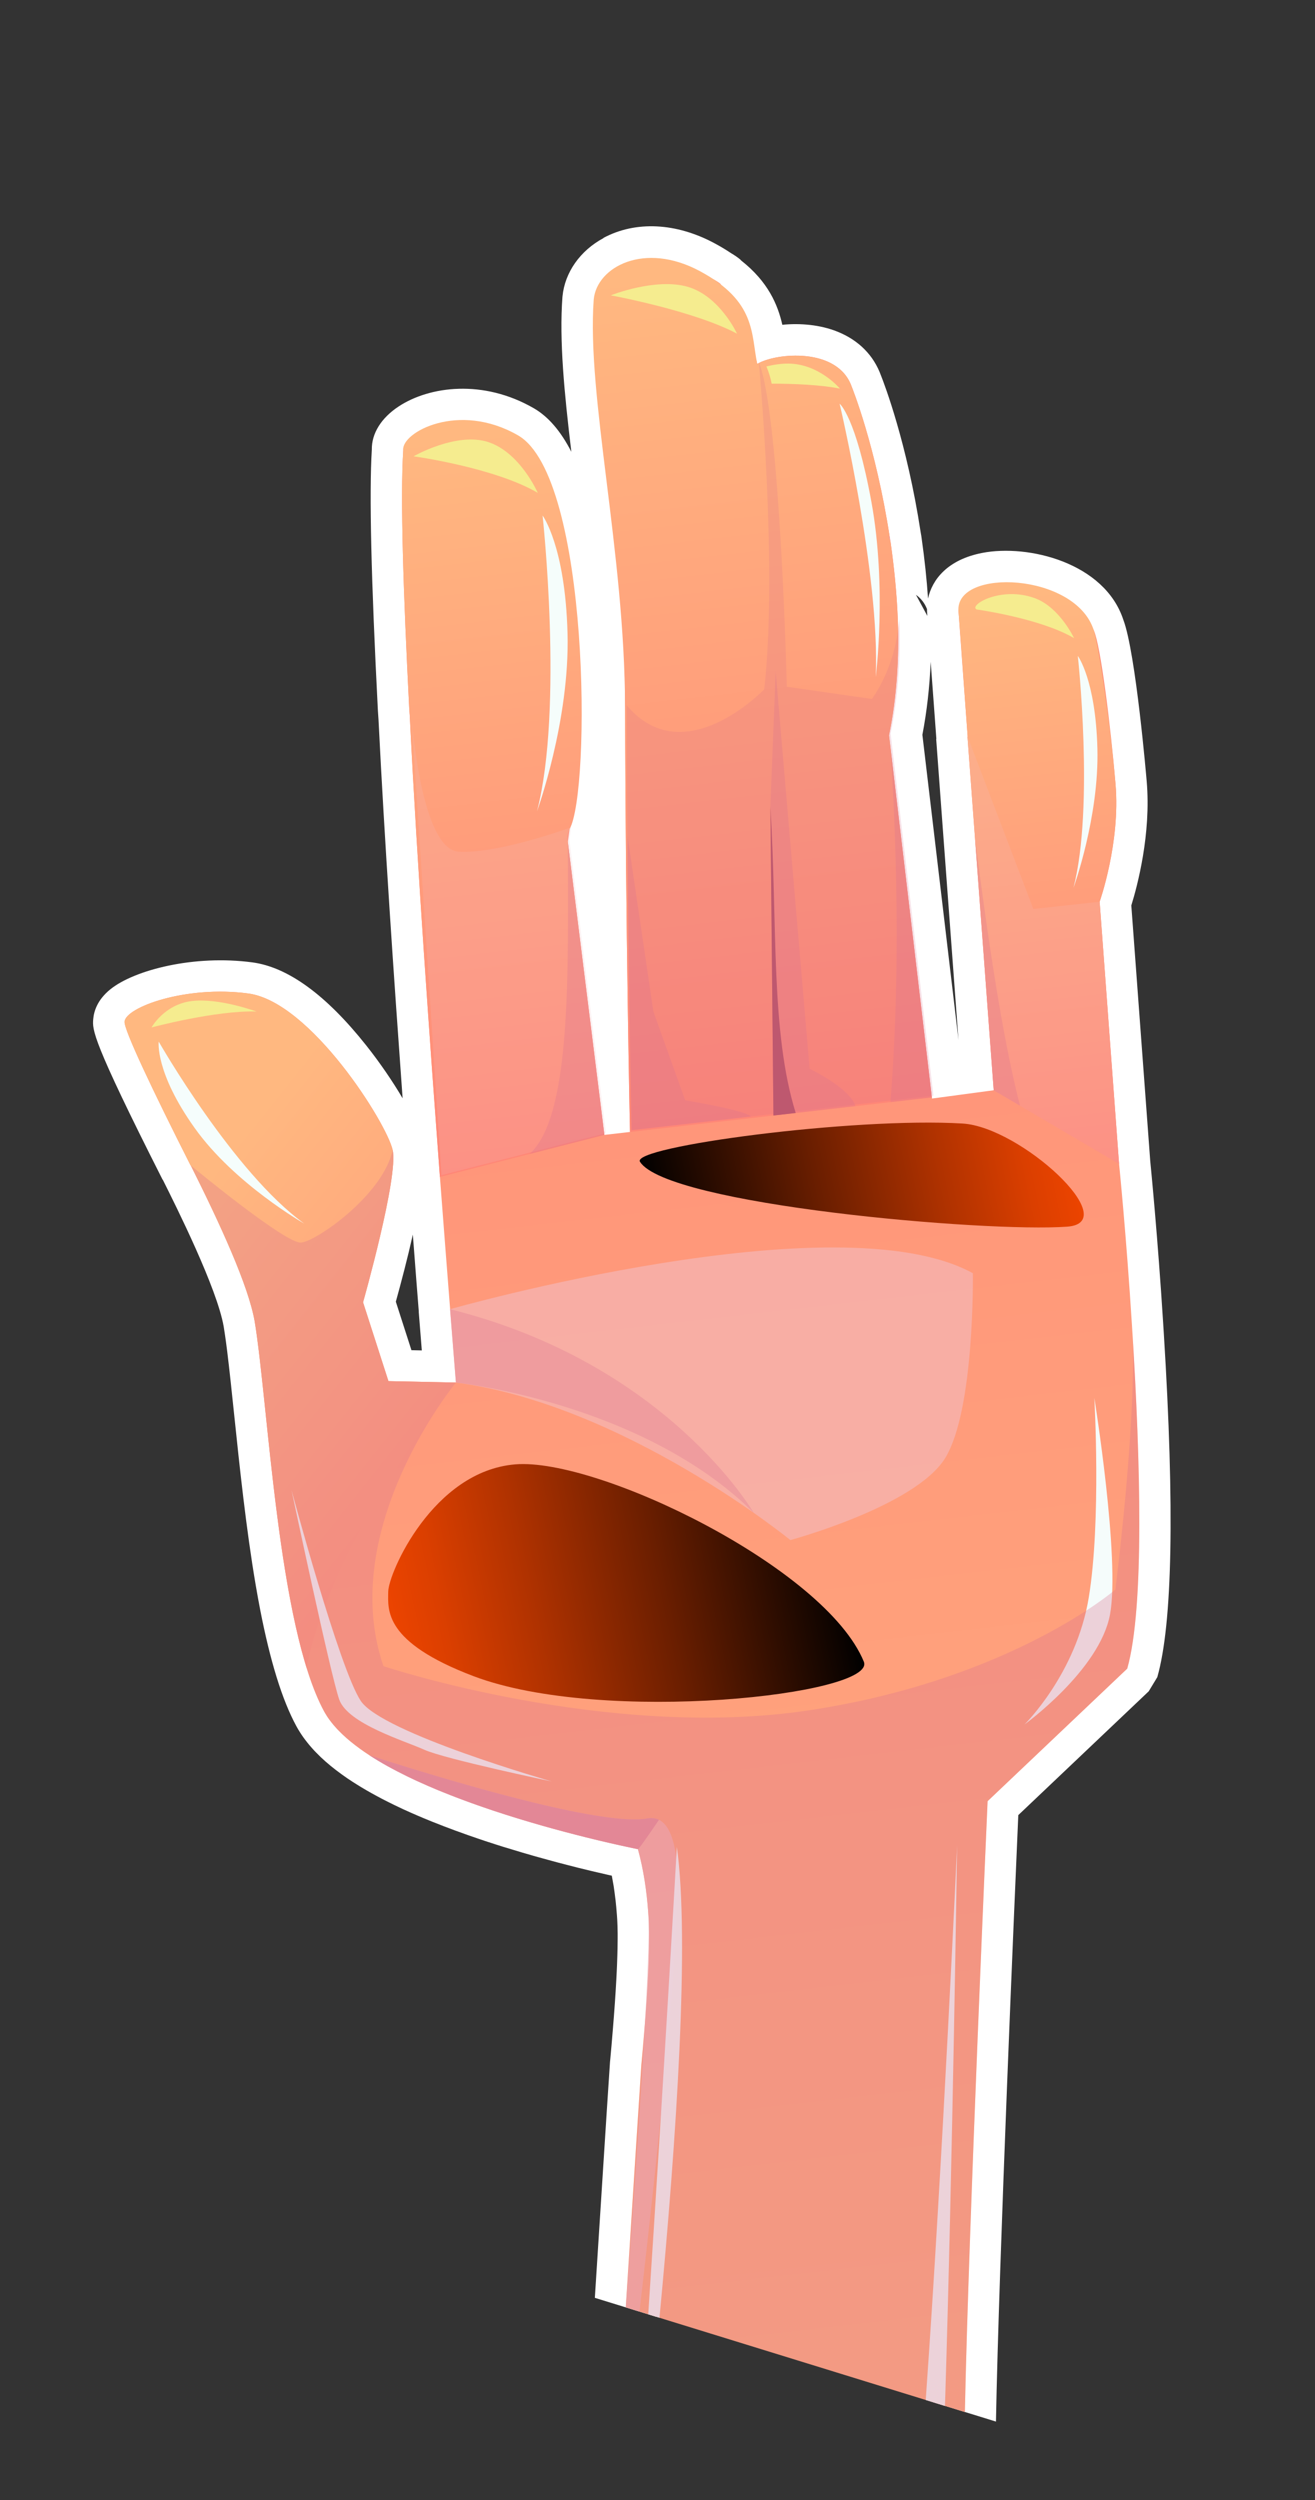 <?xml version="1.0" encoding="UTF-8"?><svg xmlns="http://www.w3.org/2000/svg" xmlns:xlink="http://www.w3.org/1999/xlink" viewBox="0 0 862.47 1639.15"><rect x="0" y="0" width="862.47" height="1639.15" fill="#333333" stroke="none"/><defs><style>.cls-1{fill:url(#_Áåçûìÿííûé_ãðàäèåíò_409);}.cls-1,.cls-2,.cls-3,.cls-4,.cls-5,.cls-6,.cls-7{fill-rule:evenodd;}.cls-1,.cls-2,.cls-3,.cls-4,.cls-6,.cls-8,.cls-7,.cls-9,.cls-10{mix-blend-mode:multiply;}.cls-1,.cls-3,.cls-6,.cls-8{opacity:.6;}.cls-11{fill:#fff;}.cls-12{fill:url(#_Áåçûìÿííûé_ãðàäèåíò_152-3);}.cls-2,.cls-3,.cls-8{fill:#f3bac0;}.cls-2,.cls-4{opacity:.2;}.cls-13{fill:url(#_Áåçûìÿííûé_ãðàäèåíò_152);}.cls-14{isolation:isolate;}.cls-15{fill:url(#_Áåçûìÿííûé_ãðàäèåíò_152-2);}.cls-4,.cls-7,.cls-9,.cls-10{fill:#d87290;}.cls-16{fill:url(#_Áåçûìÿííûé_ãðàäèåíò_59-2);}.cls-16,.cls-17{mix-blend-mode:screen;}.cls-18{fill:#f5ffff;}.cls-18,.cls-19{mix-blend-mode:soft-light;opacity:.97;}.cls-5{fill:#b24d61;}.cls-17{fill:url(#_Áåçûìÿííûé_ãðàäèåíò_59);}.cls-6{fill:url(#_Áåçûìÿííûé_ãðàäèåíò_55);}.cls-7{opacity:.3;}.cls-19{fill:#f5ee8f;}.cls-9{opacity:.31;}.cls-10{opacity:.5;}.cls-20{fill:url(#_Áåçûìÿííûé_ãðàäèåíò_152-4);}.cls-21{fill:url(#_Áåçûìÿííûé_ãðàäèåíò_151);}</style><linearGradient id="_Áåçûìÿííûé_ãðàäèåíò_151" x1="-1715.26" y1="-8334.91" x2="-1715.26" y2="-10184.16" gradientTransform="translate(-185.21 10501.05) rotate(173.47) scale(1 -1)" gradientUnits="userSpaceOnUse"><stop offset=".02" stop-color="#ffb880"/><stop offset="1" stop-color="#ff8777"/></linearGradient><linearGradient id="_Áåçûìÿííûé_ãðàäèåíò_152" x1="-1662.33" y1="-9326.81" x2="-1386.94" y2="-9602.19" gradientTransform="translate(-185.21 10501.05) rotate(173.47) scale(1 -1)" gradientUnits="userSpaceOnUse"><stop offset="0" stop-color="#ff8777"/><stop offset=".98" stop-color="#ffb880"/></linearGradient><linearGradient id="_Áåçûìÿííûé_ãðàäèåíò_152-2" x1="-1995.81" y1="-9569.98" x2="-1995.81" y2="-9957.71" xlink:href="#_Áåçûìÿííûé_ãðàäèåíò_152"/><linearGradient id="_Áåçûìÿííûé_ãðàäèåíò_152-3" x1="-1811.41" y1="-9627.28" x2="-1811.41" y2="-10195.33" xlink:href="#_Áåçûìÿííûé_ãðàäèåíò_152"/><linearGradient id="_Áåçûìÿííûé_ãðàäèåíò_152-4" x1="-1642.96" y1="-9612.17" x2="-1642.96" y2="-10103.91" xlink:href="#_Áåçûìÿííûé_ãðàäèåíò_152"/><linearGradient id="_Áåçûìÿííûé_ãðàäèåíò_55" x1="-1591.98" y1="-9913.32" x2="-1591.98" y2="-9919.27" gradientTransform="translate(-185.21 10501.05) rotate(173.47) scale(1 -1)" gradientUnits="userSpaceOnUse"><stop offset="0" stop-color="#b060f4"/><stop offset="1" stop-color="#ffeadb"/></linearGradient><linearGradient id="_Áåçûìÿííûé_ãðàäèåíò_409" x1="-1593.77" y1="-9991.72" x2="-1593.77" y2="-9996.31" gradientTransform="translate(3303.62 10101.29) rotate(-6.53)" gradientUnits="userSpaceOnUse"><stop offset="0" stop-color="#ffeadb"/><stop offset=".99" stop-color="#b060f4"/></linearGradient><linearGradient id="_Áåçûìÿííûé_ãðàäèåíò_59" x1="-6654.33" y1="-3906.02" x2="-6356.78" y2="-3906.02" gradientTransform="translate(-5147.22 6212.66) rotate(168) scale(1 -1)" gradientUnits="userSpaceOnUse"><stop offset="0" stop-color="#000"/><stop offset=".04" stop-color="#0b0300"/><stop offset=".4" stop-color="#6a1e00"/><stop offset=".69" stop-color="#b03200"/><stop offset=".89" stop-color="#db3f00"/><stop offset="1" stop-color="#ec4400"/></linearGradient><linearGradient id="_Áåçûìÿííûé_ãðàäèåíò_59-2" x1="3138.48" y1="24507.42" x2="3416.35" y2="24507.42" gradientTransform="translate(-215.93 12868.63) rotate(-12) scale(1 -.48)" xlink:href="#_Áåçûìÿííûé_ãðàäèåíò_59"/></defs><g class="cls-14"><g id="Layer_1"><g><g><path class="cls-11" d="M395.88,156.06c-15.38,8.23-25.46,22.56-26.96,38.32l-.04,.43c-2.11,28.49,1.2,62.54,5.85,101.41-6.94-13.56-15.15-23.1-24.61-28.56-33.23-19.19-68.43-14.45-88.58-1.23-11.54,7.57-17.86,17.81-17.67,28.42-1.76,28.53-.46,84.51,3.98,171.02l.41,6.08c3.9,78.32,10.07,168.91,15.81,248.12-6.6-11.19-14.97-23.46-23.88-34.68-26.14-32.95-51.22-51.26-74.55-54.42-38.25-5.15-77.43,4.91-93.22,17.6-8.54,6.87-10.84,14.42-11.27,19.54-.59,7.1-1.1,13.23,45.41,105.15l.26,.29c8.93,17.84,35.51,70.98,39.89,96.15,.25,1.48,.49,3.05,.74,4.78l.15,1.02c.2,1.37,.4,2.77,.59,4.17l.17,1.27c.21,1.57,.42,3.18,.62,4.79l.11,.9c1.45,11.73,2.94,26,4.52,41.1,3.47,33.19,7.79,74.5,14.12,111.61l.07,.41c.43,2.52,.87,5.02,1.33,7.53l.12,.67c.46,2.52,.93,5.01,1.43,7.59,3.21,16.49,6.77,31.12,10.64,43.7h0s.02,.07,.02,.07l.04,.14c4.02,12.99,8.28,23.56,13.08,32.42,.62,1.13,1.32,2.35,2.2,3.7h-.01c.73,1.17,1.49,2.28,2.3,3.43l.16,.22c.79,1.09,1.63,2.21,2.5,3.29h0c.8,1.03,1.68,2.07,2.72,3.23,1.15,1.34,2.26,2.5,3.05,3.3,3.77,3.91,8.19,7.8,13.02,11.49,1.23,.95,2.46,1.87,3.75,2.79,2.32,1.69,4.68,3.3,6.93,4.74,7.86,5.11,16.99,10.2,26.96,15.05l.64,.32c1.78,.86,3.58,1.7,5.4,2.56l.88,.41h.05s.19,.1,.19,.1c5.47,2.51,11.29,5.01,17.73,7.61l.95,.38c4.74,1.91,9.7,3.81,14.74,5.66l.06,.02h0s.56,.2,.56,.2c1.97,.72,3.95,1.43,5.91,2.13l.32,.12c.39,.14,.78,.28,1.11,.4l1.56,.54c1.6,.56,3.19,1.1,4.8,1.65l1.08,.37c1.16,.39,2.31,.77,3.65,1.24,.88,.29,1.76,.58,2.63,.86l2.09,.67c.71,.23,1.42,.45,2.12,.7l1,.32c1.3,.41,2.6,.82,4.07,1.29l1.65,.5c3.79,1.18,7.52,2.3,11.19,3.38l.37,.11h0s6.79,1.97,6.79,1.97c.6,.16,1.17,.33,1.74,.5l6.25,1.72c1.67,.46,3.32,.91,4.87,1.33l3.65,.99c1.04,.26,2.06,.53,3.07,.79l1.23,.32c.46,.12,.91,.24,1.28,.34l7.21,1.85c6.24,1.55,12.54,3.05,18.75,4.46l1.81,.41c.62,.14,1.23,.28,1.82,.41,.24,1.26,.46,2.52,.67,3.77l.29,1.59c.09,.49,.18,.97,.26,1.47,.38,2.43,.69,4.87,.99,7.33l.25,1.92c.35,3.14,.64,6.34,.87,9.5l.02,.26c.07,.78,.12,1.63,.17,2.48l.02,.31c.04,.52,.07,1.06,.08,1.62l.03,.73c.03,.62,.08,1.26,.08,1.92l.1,5.11c0,1.03,0,2.11,0,3.15,0,2.11-.03,4.28-.08,6.56-.03,1.43-.06,2.89-.11,4.39l-.21,6.11c-.06,1.38-.12,2.78-.18,4.13l-.03,.68c-.07,1.62-.16,3.29-.25,4.96l-.04,.67c-.25,4.69-.55,9.55-.9,14.51l-.11,1.55c-.09,1.32-.18,2.63-.3,4.15l-.02,.3c-.07,.96-.13,1.93-.22,2.92l-.03,.42c-.15,2.25-.34,4.51-.54,6.81l-.02,.26c-.26,3.51-.56,7.04-.89,10.66l-.08,.97c-.29,3.21-.59,6.45-.88,9.71l-.11,1.01c-.21,2.31-2.64,40.25-8.13,126.27-.59,9.3-1.21,18.89-1.82,28.56l40.46,12.49c.76-11.83,1.57-24.59,2.45-38.42,3.79-59.39,7.71-120.78,8.04-125.1l.1-.96c.29-3.28,.59-6.55,.9-9.96l.08-.96c.33-3.69,.64-7.38,.92-11.04,.22-2.48,.41-4.9,.58-7.32,.1-1.19,.18-2.35,.26-3.5v-.13c.12-1.44,.22-2.85,.32-4.26l.11-1.55c.36-5.21,.67-10.28,.94-15.19l.04-.69c.1-1.8,.19-3.6,.26-5.16l.03-.64c.07-1.52,.14-3.01,.2-4.52l.07-1.91-20.57-.71,20.58,.43,.15-4.42c.04-1.63,.09-3.23,.11-4.78,.05-2.47,.07-4.84,.08-7.17,0-1.23,0-2.45,0-3.66l-.06-3.64c-.01-.5-.02-.99-.04-1.48,0-1.18-.06-2.33-.12-3.52-.03-1.13-.09-2.22-.17-3.28-.07-1.1-.14-2.2-.22-3.23-.27-3.65-.6-7.34-1.01-10.94-.06-.58-.14-1.17-.22-1.75l-.07-.56c-.35-2.93-.73-5.86-1.18-8.76-.13-.87-.29-1.73-.45-2.59l-.2-1.12c-.42-2.42-.84-4.83-1.35-7.26-.29-1.39-.62-2.77-.95-4.15l-.55-2.32c-.46-1.99-.93-3.98-1.47-5.95l-16.24-14.79-1.59-.33c-2.27-.47-6.34-1.32-12.03-2.61l-1.6-.36c-5.92-1.34-11.95-2.78-17.78-4.23l-9.4-2.42c-1.07-.28-2.14-.56-3.23-.83l-3.14-.86c-1.55-.42-3.11-.84-4.7-1.28l-5.74-1.58c-.72-.21-1.44-.42-2.13-.61l-6.58-1.92c-3.49-1.03-7.03-2.09-10.69-3.23l-1.36-.41c-1.37-.44-2.76-.88-4.16-1.32l-.12-.04c-.9-.31-1.81-.6-2.72-.89l-2.13-.68c-.71-.23-1.42-.46-1.92-.62-1.27-.44-2.57-.87-3.85-1.3l-.92-.32c-1.49-.51-2.98-1.02-4.47-1.54l-2.78-.98c-1.85-.66-3.69-1.32-5.56-2.01l-.54-.19h0c-4.65-1.71-9.23-3.47-13.44-5.17l-.94-.38c-5.93-2.4-11.18-4.65-16.07-6.89h0s-.28-.13-.28-.13h0s-.58-.27-.58-.27c-1.64-.77-3.25-1.52-4.73-2.23l-.57-.29c-8.61-4.19-16.25-8.44-22.78-12.68-1.72-1.1-3.47-2.3-5.2-3.56l-.28-.2c-.81-.57-1.58-1.14-2.46-1.83-3.33-2.54-6.2-5.06-8.54-7.49l-.21-.21c-.41-.41-.82-.82-1.18-1.26l-.51-.59c-.35-.39-.7-.77-1.01-1.18l-.33-.32-.07-.18c-.4-.5-.79-1.02-1.15-1.52-.35-.49-.68-.98-1-1.48l-.33-.5-.04-.11c-.23-.35-.42-.71-.54-.93-3.38-6.24-6.7-14.6-9.88-24.83l-.04-.14c-3.41-11.02-6.63-24.31-9.61-39.59-.45-2.32-.89-4.66-1.31-6.93l-.14-.75c-.43-2.35-.84-4.71-1.27-7.18l-.04-.26c-6.12-35.84-10.18-74.71-13.77-109.01-1.6-15.31-3.11-29.76-4.61-41.87l-.11-.93c-.22-1.77-.44-3.48-.66-5.13l-.18-1.33c-.22-1.61-.43-3.14-.65-4.61l-.18-1.22c-.28-1.88-.56-3.7-.87-5.56-3.78-21.72-17.29-55.01-43.79-107.93l-.26-.3c-22.43-44.34-32.72-66.65-37.42-77.63,11.03-4.02,31.63-8.23,54.31-5.17,8.91,1.21,25.98,11.92,47.15,38.39,17.88,22.35,28.56,43.06,30.09,48.15,.9,10.35-9.06,54.6-19.07,89.92l.21,11.92,16.64,51.66,19.16,14.27,44.28,.94,2.31-20.74,18.61-1.49-3.84-48.07,.05-.07c-1.05-13.06-2.22-28.38-3.52-45.45-.98-12.82-2.03-26.62-3.16-41.17l-.02-.21c-6.64-89.3-14.87-204.08-19.64-300.09l-.41-6.13c-4.14-80.73-5.54-135.59-4.16-163.22,6.41-3.79,24.35-8.84,44.73,2.93,7.47,4.32,23.22,32.99,29.31,110.63,4.81,61.22,.3,111.28-3.36,119.76l6.13,6.73-7.35-1.07c-.83,5.68-1.23,9.01-1.23,9.01v5.04s23.83,190.82,23.83,190.82l-1.01,1.48,.11,.87,22.77,17.92,16.78-1.92,18.24-20.9c-.03-1.35-2.92-136.99-3.18-278.15l-.02-.26c-.16-51.79-6.56-103.74-12.22-149.58-5.67-46-10.57-85.74-8.43-115.53,.2-1.56,1.94-3.96,5.38-5.8,3.22-1.73,15.21-6.57,34,3.54,2.85,1.53,5.51,3.13,7.89,4.76l1.64,1.01c.45,.25,.65,.41,.67,.42v-.02s.72,.78,.72,.78c11.55,8.9,12.65,16.5,14.47,29.1,.5,3.47,1.02,7.06,1.8,10.84l3.8,1.67-1.69,.68-.1-.26,.27,.7,28.06,10.54,.43,.16c4.25-2.17,17.98-4.07,26.76-.53,4.15,1.67,4.82,3.61,5.18,4.65l.39,1.03c.15,.37,14.99,37.38,23.66,94.11,.09,.62,.21,1.24,.34,1.87l.03,.13s-.01-.06-.02-.09h0s.15,.94,.15,.94c-.05-.24-.09-.49-.11-.65l.08,.65c2.41,17,3.88,32.41,4.49,47.03-.07,1.19-.04,2.39,.09,3.58l.05,.09c.03,1.13,.05,2.27,.06,3.4l.02,.93,1.09,.07c.3,22.44-1.56,43.71-5.57,63.31l-.27,6.53,27.96,236.2-1.03,1.3,.2,1.74,23.19,18.06,40.47-5.43,17.79-21.93s-6.05-81.15-12.27-165.03l-4.93-66.61,.11-.2c-1.74-23.34-3.32-45.1-4.65-63.32l-1.06-14.53c5.52-1.68,17.47-2.31,29.76,1.74,9.87,3.25,16.79,8.54,18.53,14.15l.84,2.25-.11-.26c2.81,7.51,8.93,50.32,12.61,94.31,2.87,33.34-9.19,68.2-9.3,68.52l-1.13,8.4,12.74,171.88,.05,.55c.05,.47,4.75,47.22,8.41,105.4,.05,1.16,.13,2.36,.22,3.59,.06,.76,.12,1.54,.16,2.35l.02,.4c6.29,100.99,5.75,173.66-1.46,206.3l-87.25,82.79-6.4,14.02c-.55,12.43-12.15,274.15-14.81,395.09l40.93,12.63c1.91-103.82,12.53-349.31,14.65-397.6l85.55-81.18,5.63-9.3c9.95-34.97,11.39-110.72,4.27-225.14-.05-1.2-.14-2.35-.22-3.47-.06-.74-.12-1.46-.14-2.15l-.03-.63c-3.56-56.73-8.12-102.88-8.52-106.95l-12.42-167.57,.12-.39c3.8-12.3,12.96-46.42,9.97-81.02-.07-.86-7.13-84.3-15.31-105.84-12.28-37.47-62.33-49.76-92.57-43.88-22.66,4.4-32.85,17.43-35.53,29.94-.84-12.52-2.23-25.6-4.21-39.62-.06-.51-.13-1.01-.21-1.5-.11-.77-.25-1.55-.41-2.32,0-.01,0-.02,0-.03-9-58.71-23.95-97.54-25.99-102.65-4.76-13.28-14.61-23.25-28.53-28.86-11.38-4.58-24.43-5.68-36.22-4.53-2.97-13.11-9.27-28.2-27.06-42.19l-.5-.58c-1.82-1.49-3.83-2.88-5.98-4.13-3.36-2.25-7-4.43-10.83-6.49-25.23-13.57-51.81-14.87-72.92-3.58Zm-124.73,658.26c1.3,17.09,2.47,32.45,3.53,45.57l-.05,.07,2.03,25.4-6.81-.15-10.24-31.8c3.57-12.86,7.69-28.54,11.16-43.99,.13,1.65,.25,3.28,.37,4.9Zm342.98-329.96l-.11,.2,4.92,66.6,.02,.2c3.7,50.02,7.35,99.05,9.69,130.49l-23.69-200.11c2.93-15.24,4.75-31.26,5.45-47.88,1.11,15.28,2.36,32.41,3.72,50.5Zm-6.13-85.03c0,.99,.03,1.96,.11,2.92l.11,1.55-7.48-13.84c3.32,2.34,5.83,5.62,7.26,9.38Z"/><path class="cls-11" d="M649.16,399.02v.13s0-.09,0-.13Z"/><path class="cls-11" d="M603.97,349.5l.09,.68c-.03-.23-.06-.45-.09-.68Z"/><path class="cls-11" d="M273.77,1167.78v-.02s0,.02,0,.02Z"/><path class="cls-11" d="M292.97,926.1l.76-2.45-.76,2.45Z"/><path class="cls-11" d="M284.95,292.66l.07,2.74c.06-.86,.05-1.78-.07-2.74Z"/><path class="cls-11" d="M81.68,669.8v-.02s0,.02,0,.02Z"/></g><g><path class="cls-21" d="M403.68,199.84c-4.68,63.36,6,161.9,6.3,263.59l.02,.14c.27,143.01,3.19,278.56,3.19,278.56l-16.78,1.92-23.97-192.02s.39-3.16,1.17-8.54c2.88-22.91,10.13-85.62,3.31-111.78-8.44-32.22-32.18-127.67-40.32-142.07-11.93-21.1-73.4-6.02-72.1,5.36-2.04,30.56,.06,94.49,3.92,169.8,0,0,.12,1.06,.23,3.12,.09,.79,.2,1.74,.17,2.82,4.85,97.5,13.17,213.1,19.69,300.73l.02,.14c2.64,33.96,4.84,63.79,6.69,86.68l3.83,48.13-44.28-.94-16.64-51.66s23.38-82.51,19.41-99.86c-3.87-17.5-53.79-97.08-94.62-102.61-40.95-5.51-80.45,8.99-81.23,18.45-.44,5.34,18.67,45.55,43.26,94.15l.17,.12c19.26,38.46,37.83,78.76,41.92,102.24,8.84,53.38,15.17,199.67,45.48,255.63,.47,.86,.94,1.68,1.5,2.53,0,.05,.04,.11,.08,.16,.53,.85,1.09,1.67,1.69,2.51,.59,.81,1.22,1.65,1.87,2.46,0,.03,.04,.05,.07,.07,.66,.86,1.38,1.69,2.12,2.51,.72,.85,1.5,1.68,2.31,2.49,3.18,3.3,6.84,6.5,10.89,9.59,1.02,.79,2.04,1.56,3.12,2.32,1.97,1.43,4.02,2.85,6.17,4.23,3.73,2.41,7.67,4.77,11.82,7.08,2.06,1.14,4.17,2.25,6.32,3.38,2.35,1.22,4.75,2.43,7.22,3.64,1.98,.96,3.98,1.89,6.01,2.84,.03,0,.06,0,.07,.02,2.29,1.03,4.62,2.06,6.94,3.09,1.18,.5,2.35,1,3.53,1.5,1.18,.53,2.36,1.03,3.56,1.49,1.18,.5,2.38,.97,3.59,1.46,4.79,1.93,9.64,3.8,14.54,5.59,1.2,.44,2.43,.88,3.66,1.32,1.23,.47,2.5,.93,3.76,1.36,2.39,.83,4.82,1.68,7.22,2.48,1.23,.41,2.46,.82,3.65,1.24,1.23,.41,2.45,.79,3.65,1.18,1.13,.37,2.29,.73,3.42,1.12,1.48,.46,2.97,.93,4.42,1.4,4.41,1.37,8.76,2.69,13.04,3.94,2.13,.64,4.25,1.25,6.33,1.84,.71,.2,1.38,.39,2.06,.59,1.9,.53,3.79,1.05,5.65,1.56,2.86,.78,5.65,1.53,8.34,2.27,1.28,.32,2.53,.65,3.78,.97,.61,.15,1.22,.33,1.83,.48,2.47,.63,4.83,1.24,7.14,1.83,15.49,3.85,27.18,6.34,32.02,7.33,.32,.07,.61,.15,.86,.2,1.05,.21,1.62,.31,1.62,.31,3.71,13.44,5.76,27.49,6.77,41.51,.07,.87,.14,1.8,.19,2.76,.07,.93,.13,1.92,.15,2.93,.05,1.01,.11,2.05,.11,3.13,.08,2.03,.1,4.18,.12,6.44,0,2.76-.03,5.68-.09,8.72-.03,1.88-.09,3.81-.14,5.81-.1,3.18-.22,6.48-.39,9.89-.13,2.94-.28,5.93-.46,9.04-.32,5.63-.71,11.47-1.17,17.47-.08,1.2-.16,2.39-.27,3.62-.16,2.39-.35,4.78-.57,7.23-.29,3.75-.6,7.54-.94,11.33-.32,3.45-.63,6.96-.95,10.47-.03,.28-.06,.56-.09,.84-.24,2.67-5.39,83.55-10.23,159.22l222.41,68.65c2.44-119.93,14.91-400.49,14.91-400.49l91.58-86.9c11.48-40.35,8.45-139.13,3.51-218.4-.09-2.17-.32-4.18-.38-6.08-3.72-59.42-8.49-106.46-8.49-106.46l-12.74-171.88s13.72-38.7,10.41-77.17c-3.21-38.36-9.71-90.49-14.19-100.62-9.83-22.31-89.42-26.76-88.8-12.66,1.54,21.05,3.62,50.14,6.02,82.23l-.12,.07c7.47,101.09,17.2,231.77,17.2,231.77l-40.47,5.43-.09-.79-28.1-237.36c5.12-25.07,6.63-50.68,5.8-75.32q-.17-.12-.03-.27c-.65-17.62-2.48-34.95-4.75-51.01l-.02-.14c-.06-.54-.12-1.06-.34-1.59,.11-.43-.09-.82-.14-1.22-9.2-60.28-24.96-98.89-24.96-98.89-9.11-26.33-49.99-22.31-62-15.04-4.11-19.93-24.1-52.46-24.1-52.46-17.67-14.52-66.85-7.7-68.88,13.67Z"/><path class="cls-13" d="M124.94,763.96l.17,.12c19.26,38.46,37.83,78.76,41.92,102.24,7.61,45.85,13.34,160.24,34.04,227.06,15.49-81.91,97.97-186.95,97.97-186.95l-44.28-.94-16.64-51.66s23.38-82.51,19.41-99.86c-3.87-17.5-53.79-97.08-94.62-102.61-40.95-5.51-80.45,8.99-81.23,18.45-.44,5.34,18.67,45.55,43.26,94.15Z"/><path class="cls-15" d="M651.75,714.82l82.21,48.26-12.74-171.88s13.72-38.7,10.41-77.17c-3.21-38.36-10.94-90.1-14.19-100.62-11.78-38.11-91.22-41.28-88.8-12.66,1.77,21.03,3.62,50.14,6.02,82.23l-.12,.07c7.47,101.09,17.2,231.77,17.2,231.77Z"/><path class="cls-12" d="M588.86,406.52c-.65-17.62-2.48-34.95-4.75-51.01l-.02-.14c-.06-.54-.12-1.06-.34-1.59,.11-.43-.09-.82-.14-1.22-9.2-60.28-24.96-98.89-24.96-98.89-9.11-26.33-49.99-22.31-62-15.04-4.11-19.93-.65-40.99-37.6-60.86-36.39-19.57-67.61-2.82-69.64,18.56-4.68,63.36,20.27,165.42,20.56,267.11l.02,.14c.27,143.01,3.19,278.56,3.19,278.56l198-22.66-28.1-237.36c5.12-25.07,6.63-50.68,5.8-75.32q-.17-.12-.03-.27Z"/><path class="cls-20" d="M373.6,543.49c13.85-24.16,13.47-230.73-33.77-258.02-39.13-22.6-76.64-1.85-75.34,9.53-2.04,30.56,.06,94.49,3.92,169.8,0,0,.12,1.06,.23,3.12,.09,.79,.2,1.74,.17,2.82l.05,.71c4.83,97.36,13.14,212.61,19.64,300.02l.02,.14,107.88-27.57-23.97-192.02s-1.63-3.67,1.17-8.54Z"/><path class="cls-3" d="M518.37,1009.69s-108.76-88.73-219.37-103.27l-3.85-48.09s254.28-72.37,342.93-23.58c0,0,1.28,89.38-18.09,121.07-19.38,31.68-101.62,53.88-101.62,53.88Z"/><path class="cls-6" d="M268.65,467.92c-.11-2.05-.23-3.12-.23-3.12l.4,5.94c.03-1.08-.08-2.03-.17-2.82Z"/><path class="cls-2" d="M289.55,770.31l.02,.14,91.81-23.47h.09s15.98-4.1,15.98-4.1l-19.44-155.73-4.53-36.28s.39-3.16,1.17-8.54c-3.55,1.34-48.6,17.53-73.79,16.05-21.66-1.27-29.07-66.58-30.94-88.09l19.64,300.02Z"/><path class="cls-4" d="M414.23,740.96l198-22.66-27.13-229.17-.97-8.19c5.12-25.07,6.63-50.68,5.8-75.32-1.56,17.02-6.33,35.65-18.03,52.65l-55.85-8.03s-4.33-178.47-18.36-212.78c0,0,12.62,134.43,3.54,214.48,0,0-52.72,55.13-90.19,10.46,.06,29.05,.21,57.78,.45,85.16,.88,107.33,2.74,193.4,2.74,193.4Z"/><path class="cls-1" d="M583.61,352.58c.26,.92,.37,1.86,.47,2.8-.57-2.25-1.05-3.82-1.28-4.48l.8,1.68Z"/><path class="cls-2" d="M651.75,714.82l17.23,10.1v.03s64.98,38.13,64.98,38.13l-12.74-171.88-43.48,4.73-43.08-112.95-.12,.07c1.58,21.38,3.28,44.09,4.92,66.62v.11c6.22,83.89,12.28,165.04,12.28,165.04Z"/><path class="cls-7" d="M299,906.42s122.45,12.87,195.35,85.43c0,0-56.63-98.04-199.19-133.52l3.85,48.09Z"/><path class="cls-8" d="M424.51,1192.21c-26.67,4.9-113.57-19.37-182.18-41.4,59.61,38.75,176.06,61.53,176.06,61.53,.22,.83,.47,1.68,.66,2.52,3.31,12.66,5.17,25.85,6.11,39,1.84,21.83-5.94,142.24-14.74,258.9l9,2.78c14.73-126.77,28.65-265.74,23.93-299.1-1.73-12.1-5.23-20.46-11.16-23.37-2.21-1.07-4.76-1.39-7.68-.86Z"/><path class="cls-10" d="M242.33,1150.82c59.61,38.75,176.06,61.53,176.06,61.53,.22,.83,13.81-19.25,13.81-19.25v-.03c-2.21-1.07-4.76-1.38-7.69-.86-26.67,4.9-113.57-19.37-182.18-41.39Z"/><path class="cls-17" d="M566.56,1089.44c8.86,21.55-171.03,41.68-256,9.47-59.15-22.42-56.07-43.43-55.93-55.45,.14-12.03,29.23-78.95,83.32-83.4,54.09-4.45,203.28,67.72,228.62,129.38Z"/><path class="cls-16" d="M419.75,761.67c-6.22-9.85,139.97-29.38,211.62-25.06,37.97,2.29,105.93,64.91,68.57,67.61-53.77,3.89-262.4-14.36-280.19-42.54Z"/><path class="cls-18" d="M361.73,1167.93s-70.12-14.75-83.33-20.73c-13.21-5.98-50.26-17.01-55.9-32.94-5.64-15.93-31.32-137.41-31.32-137.41,0,0,31.37,117.25,45.46,138.33,14.09,21.08,125.09,52.74,125.09,52.74Z"/><path class="cls-18" d="M607.16,1573.48l12.62,3.9c5.02-159.48,7.97-367.54,7.97-367.54,0,0-9.43,206.69-20.59,363.65Z"/><path class="cls-18" d="M717.75,916.59s16.99,105.35,10.29,141.82c-6.7,36.46-56.1,72.19-56.1,72.19,0,0,33.9-33.17,42.15-83.23,8.25-50.06,3.65-130.78,3.65-130.78Z"/><path class="cls-19" d="M271.23,299.16s52.93,7.26,81.49,23.96c0,0-11.59-26.51-32.51-33.3-20.92-6.78-48.97,9.34-48.97,9.34Z"/><path class="cls-18" d="M355.87,338s13.78,126.28-3.64,193.83c0,0,21.52-59.11,20-116.55-1.52-57.45-16.36-77.27-16.36-77.27Z"/><path class="cls-19" d="M640.54,399.58s41.51,5.69,63.9,18.79c0,0-9.41-20.11-25.5-26.11-22.31-8.32-43.85,4.56-38.4,7.33Z"/><path class="cls-18" d="M706.92,430.04s10.81,99.03-2.85,152.01c0,0,16.88-46.35,15.68-91.41-1.2-45.05-12.83-60.6-12.83-60.6Z"/><path class="cls-19" d="M400.58,193.64s54.1,9.88,82.82,25.13c0,0-11.33-24.72-32.47-30.77-21.14-6.05-50.36,5.64-50.36,5.64Z"/><path class="cls-19" d="M502.68,240.24c4.9-1.18,9.92-1.94,14.65-1.87,20.1,.31,33.58,16.43,33.58,16.43-12.61-2.52-29.73-3.24-44.81-3.27-.73-3.9-1.89-7.67-3.43-11.29Z"/><path class="cls-18" d="M550.68,264.67s26.6,112.56,23.7,179.15c0,0,7.42-58.43-2.83-114.64-10.25-56.21-20.87-64.51-20.87-64.51Z"/><path class="cls-19" d="M99.4,673.61s42.14-11.31,68.86-10.43c0,0-24.91-9.17-42.79-6.84-17.88,2.33-26.08,17.27-26.08,17.27Z"/><path class="cls-18" d="M104.1,682.9s49.09,86,95.49,119.35c0,0-45.71-25.97-71.89-62.68-26.19-36.7-23.6-56.67-23.6-56.67Z"/><path class="cls-18" d="M425.16,1517.31l7.37,2.27c11.27-118.48,19.84-247.71,11.41-308.72,0,0-8.93,157.98-18.78,306.45Z"/><path class="cls-5" d="M505.27,528.96l2,202.4,14.62-1.67c-16.57-53.43-11.84-122.55-16.62-200.73Z"/><path class="cls-7" d="M505.27,528.96l2,202.4,53.79-6.16c-3.71-11.97-30.05-24.48-30.05-24.48l-22.26-260.43-3.49,88.67Z"/><path class="cls-7" d="M347.2,756.62l33.23-8.48,15.98-4.09-23.98-192.01c.21,87.77,2.41,180.07-25.22,204.57Z"/><path class="cls-7" d="M639.48,549.78c6.21,83.89,12.27,165.04,12.27,165.04l17.23,10.1c-11.52-44.97-20.81-107.69-29.5-175.15Z"/><path class="cls-7" d="M584.03,722.57l27.16-3.11-27.13-229.17c5.22,82.82,5.58,160.63-.02,232.28Z"/><path class="cls-9" d="M731.55,1042.14s-68.11,58.93-200.43,79.09c-132.35,20.19-279.63-28.86-279.63-28.86-31.01-90.59,47.54-185.95,47.54-185.95l-44.28-.94-16.64-51.66s23.38-82.51,19.41-99.86c-6.16,29.26-49.91,59.83-60.07,60.71-9.88,.85-68.63-47.5-72.35-50.6,19.26,38.46,37.83,78.76,41.92,102.24,8.84,53.38,15.17,199.67,45.48,255.63,.47,.86,.94,1.68,1.5,2.53,0,.05,.04,.11,.08,.16,.53,.85,1.09,1.67,1.69,2.51,.59,.81,1.22,1.65,1.87,2.46,0,.03,.04,.05,.07,.07,.66,.86,1.38,1.69,2.12,2.51,.72,.85,1.5,1.68,2.31,2.49,3.18,3.3,6.84,6.5,10.89,9.59,1.02,.79,2.04,1.56,3.12,2.32,1.97,1.43,4.02,2.85,6.17,4.23,3.73,2.41,7.67,4.77,11.82,7.08,2.06,1.14,4.17,2.25,6.32,3.38,2.35,1.22,4.75,2.43,7.22,3.64,1.97,.93,3.98,1.89,6.01,2.84,.03,0,.06,0,.07,.02,2.29,1.03,4.62,2.06,6.94,3.09,1.18,.5,2.35,1,3.53,1.5,1.18,.53,2.36,1.03,3.56,1.49,1.18,.5,2.38,.97,3.59,1.46,4.79,1.93,9.64,3.8,14.54,5.59,1.2,.44,2.43,.88,3.66,1.32,1.23,.47,2.5,.93,3.76,1.36,2.39,.83,4.82,1.68,7.22,2.48,1.23,.41,2.46,.82,3.65,1.24,1.23,.41,2.45,.79,3.65,1.18,1.13,.37,2.29,.73,3.42,1.12,1.48,.46,2.97,.93,4.42,1.4,4.41,1.37,8.76,2.69,13.04,3.94,2.13,.64,4.25,1.25,6.33,1.84,.71,.2,1.38,.39,2.06,.59,1.9,.53,3.79,1.05,5.65,1.56,2.86,.78,5.65,1.53,8.34,2.27,1.28,.32,2.53,.65,3.78,.97,.61,.15,1.22,.33,1.83,.48,2.47,.63,4.83,1.24,7.14,1.83,15.49,3.85,27.18,6.34,32.02,7.33,.32,.07,.61,.15,.86,.2,1.05,.21,1.62,.31,1.62,.31,3.71,13.44,5.76,27.49,6.77,41.51,.07,.87,.14,1.8,.19,2.76,.07,.93,.13,1.92,.15,2.93,.05,1.01,.11,2.05,.11,3.13,.08,2.03,.1,4.18,.12,6.44,0,2.76-.03,5.68-.09,8.72-.03,1.88-.09,3.81-.14,5.81-.1,3.18-.22,6.48-.39,9.89-.13,2.94-.31,5.96-.46,9.04-.32,5.63-.71,11.47-1.17,17.47-.08,1.2-.19,2.39-.27,3.62-.19,2.39-.38,4.81-.57,7.23-.29,3.75-.6,7.54-.94,11.33-.32,3.45-.63,6.96-.95,10.47-.03,.28-.06,.56-.09,.84-.24,2.67-5.39,83.55-10.23,159.22l222.41,68.65c2.44-119.93,14.91-400.49,14.91-400.49l91.58-86.9c11.48-40.35,8.45-139.13,3.51-218.4,2.61,57.62-11.28,166.53-11.28,166.53Z"/><path class="cls-7" d="M414.23,740.96l78.21-8.95c-3.04-4.04-43.06-10.64-43.06-10.64l-20.84-58.19-17.06-115.62c.88,107.33,2.74,193.4,2.74,193.4Z"/></g></g></g></g></svg>